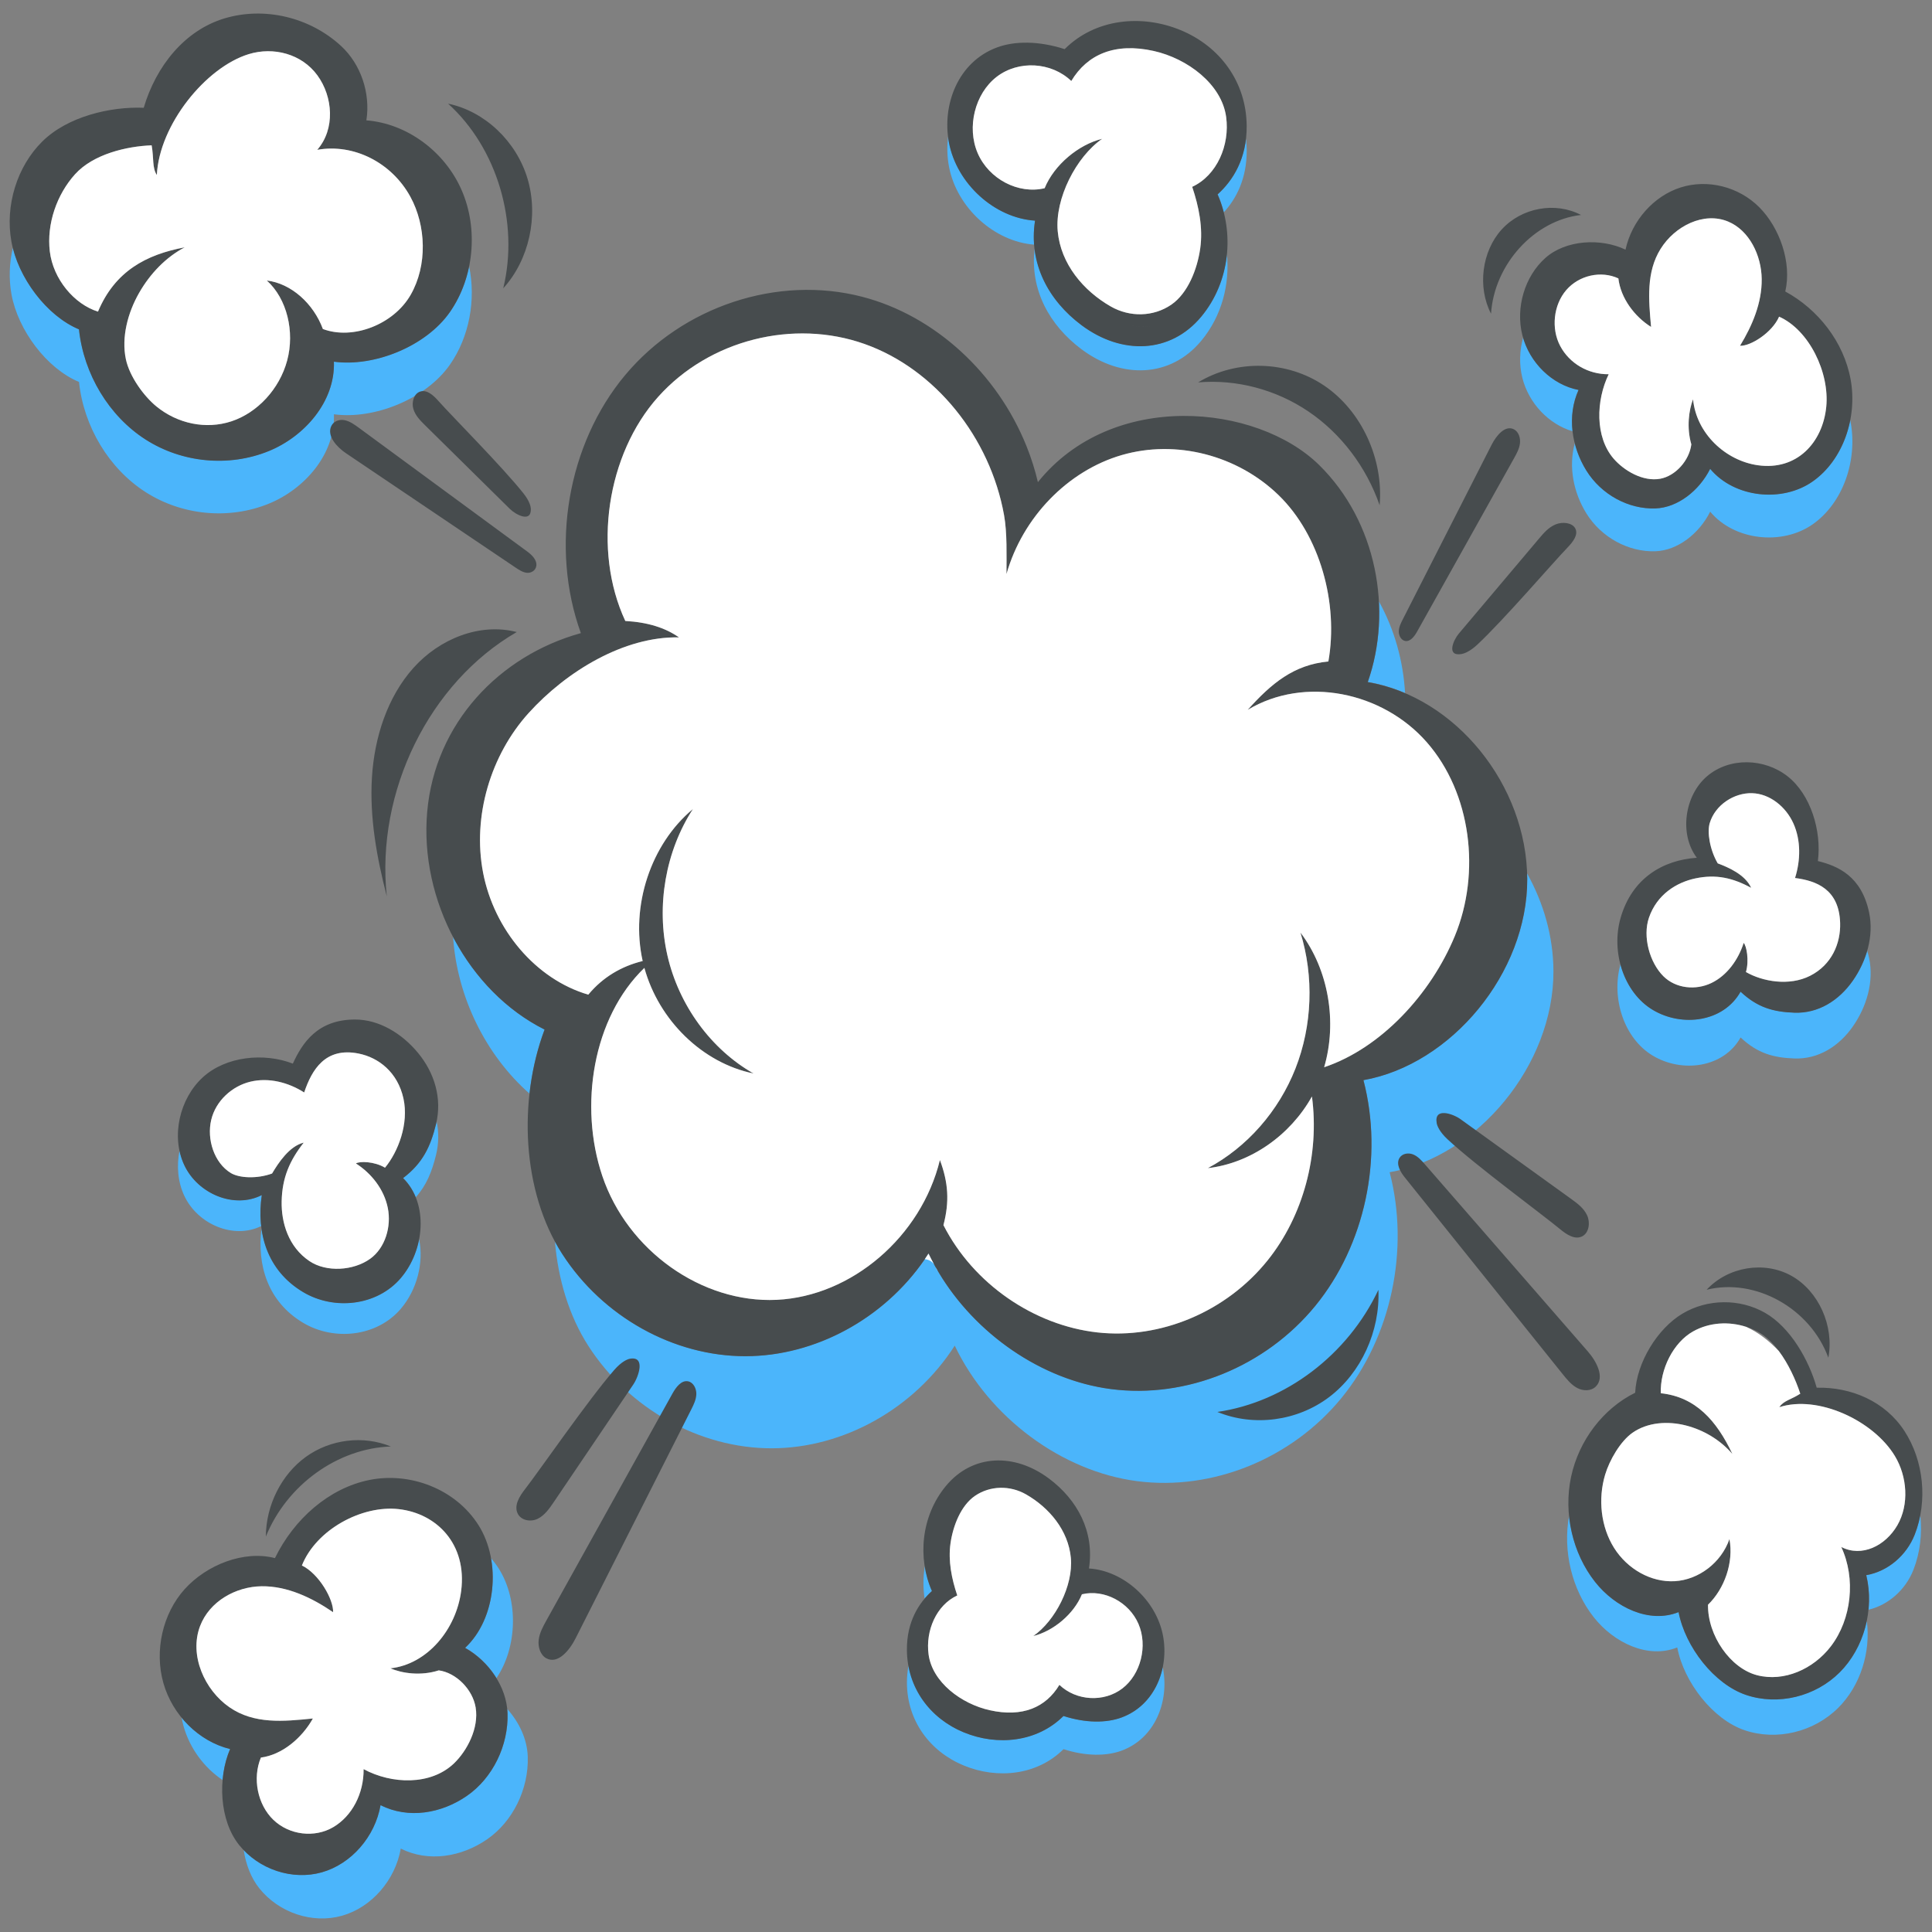 <?xml version="1.0" encoding="UTF-8" standalone="no" ?>
<!DOCTYPE svg PUBLIC "-//W3C//DTD SVG 1.1//EN" "http://www.w3.org/Graphics/SVG/1.1/DTD/svg11.dtd">
<svg xmlns="http://www.w3.org/2000/svg" xmlns:xlink="http://www.w3.org/1999/xlink" version="1.1" width="90" height="90" viewBox="0 0 90 90" xml:space="preserve">
<rect x="0" y="0" width="90" height="90" fill="#808080" stroke="none"/>
<desc>Created with Fabric.js 4.6.0</desc>
<defs>
</defs>
<g transform="matrix(0.99 0 0 0.98 45 45)" id="yiOJKxXvGJbNKhf3NQTrm"  >
<g style="" vector-effect="non-scaling-stroke"   >
		<g transform="matrix(0.15 0 0 0.16 -0.03 2.93)" id="6GLp264q8LNUbqmdLa5Ar"  >
<path style="stroke: none; stroke-width: 1; stroke-dasharray: none; stroke-linecap: butt; stroke-dashoffset: 0; stroke-linejoin: miter; stroke-miterlimit: 4; fill: rgb(75,181,251); fill-rule: nonzero; opacity: 1;" vector-effect="non-scaling-stroke"  transform=" translate(0, 0)" d="M -171.357 62.849 C -169.813 69.87 -172.073 77.966 -177.107 83.544 C -184.575 91.818 -197.992 93.18 -207.705 87.711 C -218.938 81.386 -222.229 70.42 -220.794 59.652 C -219.699 67.144 -215.73 74.034 -207.705 78.553 C -197.992 84.022 -184.575 82.66 -177.107 74.386 C -174.19 71.154 -172.215 67.073 -171.357 62.849 z M -220.695 49.712 C -229.317 53.896 -240.772 49.385 -245.021 40.795 C -245.699 39.424 -246.178 37.982 -246.506 36.508 C -247.461 41.033 -247.076 45.798 -245.021 49.952 C -240.802 58.481 -229.48 62.978 -220.881 58.946 C -221.249 55.918 -221.173 52.803 -220.695 49.712 z M -166.045 28.651 C -167.793 35.389 -170.255 40.264 -176.38 44.669 C -174.612 46.322 -173.319 48.28 -172.416 50.4 C -169.065 46.858 -167.354 42.856 -166.045 37.808 C -165.169 34.434 -165.159 31.066 -165.864 27.845 C -165.923 28.113 -165.974 28.382 -166.045 28.651 z M -131.989 0.543 C -144.198 -5.251 -154.182 -15.163 -160.704 -26.98 C -159.458 -9.118 -150.476 8.139 -136.725 19.606 C -135.943 12.981 -134.35 6.515 -131.989 0.543 z M 137.933 -99.407 C 137.373 -108.832 134.647 -118.24 129.73 -126.633 C 130.194 -118.44 129.031 -110.24 126.237 -102.696 C 130.266 -102.048 134.179 -100.922 137.933 -99.407 z M 184.477 -16.79 C 184.442 -27.023 181.401 -37.019 176.218 -45.799 C 176.237 -45.259 176.262 -44.72 176.264 -44.179 C 176.362 -16.269 152.408 10.944 124.884 15.572 C 131.229 38.569 125.374 64.566 109.784 82.624 C 94.195 100.682 69.33 110.267 45.654 107.346 C 21.977 104.425 -0.809 88.391 -11.542 67.086 C -24.19 85.757 -46.405 97.557 -68.957 97.584 C -91.509 97.61 -113.751 85.862 -126.443 67.222 C -127.262 66.018 -128.032 64.778 -128.756 63.507 C -127.756 74.746 -124.33 85.652 -118.231 94.611 C -105.539 113.253 -83.296 125 -60.745 124.973 C -38.193 124.947 -15.978 113.146 -3.33 94.475 C 7.403 115.78 30.189 131.814 53.866 134.735 C 77.542 137.656 102.407 128.071 117.997 110.014 C 133.586 91.955 139.44 65.958 133.096 42.962 C 160.62 38.333 184.575 11.121 184.477 -16.79 z M 282.902 -22.845 C 281.937 -19.683 280.381 -16.669 278.426 -14.012 C 274.012 -8.013 267.504 -4.209 260.061 -4.471 C 253.496 -4.701 248.499 -5.971 243.188 -10.712 C 237.839 -1.653 224.812 -0.109 215.659 -5.295 C 210.571 -8.177 207.081 -13.193 205.503 -18.807 C 202.562 -8.778 206.564 3.183 215.659 8.336 C 224.812 13.522 237.84 11.978 243.188 2.918 C 248.5 7.659 253.496 8.93 260.061 9.16 C 267.504 9.421 274.012 5.617 278.426 -0.381 C 282.675 -6.154 285.069 -13.611 283.514 -20.61 C 283.337 -21.399 283.128 -22.136 282.902 -22.845 z M -10.477 167.348 C -11.551 165.048 -12.297 162.593 -12.727 160.071 C -13.266 163.251 -13.289 166.482 -12.791 169.614 C -12.049 168.779 -11.271 168.026 -10.477 167.348 z M 61.904 190.067 C 60.47 196.551 56.196 202.385 49.061 204.899 C 44.276 206.585 37.782 206.612 30.786 204.47 C 22.549 212.262 10.034 213.458 -0.523 209.32 C -9.528 205.79 -16.071 198.66 -17.837 189.604 C -18.155 191.165 -18.337 192.84 -18.329 194.651 C -18.277 205.99 -11.079 215.065 -0.523 219.204 C 10.034 223.342 22.548 222.146 30.786 214.354 C 37.782 216.496 44.276 216.468 49.061 214.783 C 59.587 211.074 63.91 200.143 62.023 190.552 C 61.991 190.388 61.94 190.23 61.904 190.067 z M -156.923 184.233 C -152.961 186.33 -149.493 189.518 -147.085 193.24 C -140.549 184.079 -140.117 170.112 -146.342 160.755 C -147.086 159.637 -147.922 158.595 -148.808 157.602 C -146.987 167.174 -149.785 177.951 -156.923 184.233 z M -230.637 214.292 C -236.546 212.93 -241.907 209.537 -245.863 204.949 C -245.691 205.847 -245.489 206.742 -245.224 207.621 C -243.254 214.174 -238.758 219.871 -232.995 223.54 C -232.698 220.266 -231.905 217.082 -230.637 214.292 z M -143.707 202.414 C -143.664 202.823 -143.627 203.232 -143.612 203.643 C -143.286 213.272 -148.285 222.914 -156.342 228.195 C -164.401 233.476 -174.75 235.109 -183.448 230.967 C -185.174 240.366 -192.655 248.462 -201.889 250.921 C -210.451 253.203 -220.11 250.525 -226.392 244.309 C -225.7 248.587 -224.095 252.619 -221.476 255.712 C -215.303 263.008 -204.787 266.308 -195.552 263.848 C -186.317 261.388 -178.836 253.293 -177.111 243.894 C -168.412 248.035 -158.062 246.403 -150.004 241.122 C -141.946 235.841 -136.947 226.199 -137.274 216.57 C -137.45 211.419 -139.949 206.379 -143.707 202.414 z M -161.663 -212.655 C -169.189 -202.403 -185.462 -196.262 -198.078 -197.879 C -197.636 -185.965 -207.382 -175.615 -218.504 -171.323 C -231.006 -166.499 -245.713 -167.807 -257.167 -174.764 C -268.62 -181.72 -276.563 -194.167 -278.047 -207.484 C -287.57 -211.233 -296.119 -221.549 -298.799 -231.656 C -299.91 -227.169 -300.107 -222.46 -299.24 -217.916 C -297.202 -207.226 -288.173 -195.814 -278.046 -191.828 C -276.562 -178.511 -268.619 -166.063 -257.166 -159.107 C -245.712 -152.151 -231.005 -150.842 -218.503 -155.667 C -207.381 -159.959 -197.635 -170.309 -198.077 -182.222 C -185.462 -180.606 -169.189 -186.746 -161.662 -196.999 C -155.598 -205.259 -153.482 -216.204 -155.67 -226.187 C -156.714 -221.322 -158.715 -216.67 -161.663 -212.655 z M 192.363 -189.48 C 184.319 -190.957 177.37 -197.209 174.967 -205.015 C 173.831 -201.12 173.689 -196.938 174.734 -193.014 C 176.742 -185.479 182.999 -179.276 190.485 -177.169 C 189.971 -181.347 190.514 -185.599 192.363 -189.48 z M 277.573 -180.463 C 276.057 -173.16 272.004 -166.416 265.811 -162.297 C 256.252 -155.937 241.235 -157.426 233.65 -166.046 C 230.212 -159.547 223.463 -154.524 216.502 -154.287 C 207.995 -153.999 199.478 -158.415 194.812 -165.534 C 193.176 -168.03 191.948 -170.778 191.185 -173.621 C 189.145 -166.666 190.76 -158.959 194.812 -152.776 C 199.478 -145.657 207.996 -141.241 216.502 -141.53 C 223.464 -141.766 230.212 -146.79 233.65 -153.289 C 241.235 -144.669 256.253 -143.18 265.811 -149.539 C 275.372 -155.899 279.873 -168.505 277.725 -179.784 C 277.682 -180.013 277.62 -180.236 277.573 -180.463 z M 73.987 -211.233 C 64.36 -200.278 49.089 -199.78 36.457 -208.718 C 28.42 -214.406 22.882 -222.265 21.72 -231.396 C 20.223 -219.203 26.378 -208.659 36.457 -201.526 C 49.089 -192.588 64.36 -193.086 73.987 -204.041 C 80.454 -211.399 82.984 -220.842 82.044 -229.765 C 81.347 -223.152 78.731 -216.631 73.987 -211.233 z M 21.867 -239.784 C 9.274 -240.536 -2.719 -250.692 -5.154 -263.07 C -5.258 -263.594 -5.329 -264.124 -5.4 -264.654 C -5.796 -261.739 -5.72 -258.758 -5.154 -255.878 C -2.739 -243.595 9.09 -233.512 21.576 -232.622 C 21.385 -234.937 21.466 -237.328 21.867 -239.784 z M 79.132 -247.585 C 79.937 -245.862 80.57 -244.059 81.066 -242.214 C 85.052 -246.338 88.301 -252.33 88.262 -260.644 C 88.256 -261.803 88.164 -262.933 88.034 -264.048 C 87.093 -256.469 83.285 -251.125 79.132 -247.585 z M 274.266 191.53 C 266.624 198.752 254.967 201.416 244.947 198.23 C 234.927 195.044 225.815 183.92 223.745 173.611 C 214.53 177.107 203.846 172.208 197.544 164.63 C 192.944 159.101 190.139 152.158 189.389 145.011 C 187.374 155.535 190.262 166.911 197.117 175.155 C 203.42 182.733 214.104 187.632 223.319 184.136 C 225.388 194.446 234.501 205.57 244.521 208.755 C 254.542 211.941 266.199 209.276 273.84 202.055 C 280.718 195.556 284.077 185.604 282.778 176.254 C 281.505 182.036 278.573 187.461 274.266 191.53 z M 297.834 150.545 C 295.238 156.838 289.33 161.538 282.611 162.636 C 283.473 165.995 283.677 169.495 283.307 172.939 C 289.554 171.526 294.956 167.01 297.407 161.071 C 299.506 155.983 300.189 150.363 299.549 144.9 C 299.155 146.828 298.586 148.722 297.834 150.545 z" stroke-linecap="round" />
</g>
		<g transform="matrix(0.15 0 0 0.16 0 -1.03)" id="R-vNjfp9DK3WJ0mjY5TCJ"  >
<path style="stroke: none; stroke-width: 1; stroke-dasharray: none; stroke-linecap: butt; stroke-dashoffset: 0; stroke-linejoin: miter; stroke-miterlimit: 4; fill: rgb(71,76,78); fill-rule: nonzero; opacity: 1;" vector-effect="non-scaling-stroke"  transform=" translate(-299.78, -293.54)" d="M 372.595 126.591 C 384.618 119.684 400.473 120.07 412.147 127.552 C 423.82 135.034 430.791 149.28 429.535 163.089 C 425.376 151.718 417.408 141.779 407.216 135.245 C 397.022 128.713 384.663 125.623 372.595 126.591 z M 378.702 70.743 C 384.008 82.113 382.698 96.691 373.556 107.095 C 363.928 118.05 348.657 118.548 336.025 109.61 C 325.617 102.245 319.367 91.247 321.434 78.545 C 308.842 77.792 296.849 67.636 294.414 55.258 C 292.221 44.108 297.245 31.399 309.482 27.088 C 315.045 25.128 322.596 25.096 330.729 27.586 C 340.306 18.527 354.855 17.137 367.128 21.948 C 379.4 26.759 387.769 37.31 387.829 50.492 C 387.876 60.12 383.516 66.64 378.702 70.743 z M 377.451 76.333 C 375.785 69.667 380.117 66 383.117 52 C 386.117 38 373.384 25.109 362.451 23.315 C 351.518 21.521 343.784 24 336.117 30.333 C 328.45 36.666 325.837 26.375 312.117 30.333 C 298.397 34.291 299.784 47 299.784 47 C 299.784 47 298.117 52 299.569 61 C 301.021 70 314.451 72 321.117 74 C 327.783 76 325.117 86.667 327.451 97 C 329.785 107.333 353.784 112.667 364.451 108.667 C 375.118 104.667 379.117 83 377.451 76.333 z M 377.451 76.333 C 379.117 83 375.118 104.666 364.451 108.666 C 353.784 112.666 329.785 107.332 327.451 96.999 C 325.117 86.666 327.783 75.999 321.117 73.999 C 314.451 71.999 301.02 69.999 299.569 60.999 C 298.118 51.999 299.784 46.999 299.784 46.999 C 299.784 46.999 298.397 34.29 312.117 30.332 C 325.837 26.374 328.45 36.665 336.117 30.332 C 343.784 23.999 351.518 21.52 362.451 23.314 C 373.384 25.108 386.117 38 383.117 52 C 380.117 66 375.785 69.667 377.451 76.333 z M 370.745 68.49 C 378.504 65.1 382.597 56.107 381.395 47.725 C 379.998 37.973 369.254 30.365 358.676 28.126 C 346.542 25.558 337.848 29.102 332.817 37.045 C 326.549 31.364 316.236 30.818 309.405 35.805 C 302.573 40.792 299.951 50.782 303.452 58.481 C 306.954 66.181 316.206 70.771 324.455 68.9 C 327.443 61.945 335.123 55.92 342.501 54.226 C 334.339 59.574 327.62 71.977 328.56 81.69 C 329.499 91.402 336.617 99.379 345.195 104.03 C 351.205 107.287 358.589 107.123 364.168 103.513 C 369.394 100.131 372.341 92.957 373.26 86.8 C 374.178 80.646 372.831 74.355 370.745 68.49 z M 565.38 156.031 C 555.821 162.391 540.804 160.902 533.219 152.282 C 529.781 158.781 523.032 163.804 516.071 164.041 C 507.564 164.329 499.047 159.913 494.381 152.794 C 489.715 145.675 488.274 136.532 491.933 128.847 C 483.629 127.323 476.477 120.714 474.303 112.555 C 472.13 104.397 475.046 95.106 481.491 89.652 C 487.936 84.199 498.979 83.665 506.665 87.159 C 508.652 78.54 515.509 71.22 523.978 68.674 C 532.448 66.127 542.204 68.453 548.614 74.548 C 555.024 80.643 558.899 90.999 556.784 99.587 C 566.994 104.84 575.149 114.507 577.296 125.787 C 579.441 137.066 574.94 149.672 565.38 156.031 z M 554.852 107.063 C 552.68 111.801 545.919 115.855 542.593 115.71 C 546.436 109.755 549.479 102.977 549.396 95.89 C 549.312 88.804 545.482 81.434 538.894 78.821 C 531.263 75.794 522.156 80.094 517.656 86.96 C 513.156 93.826 513.901 101.939 514.693 110.109 C 509.566 107.075 505.164 101.61 504.435 95.698 C 498.988 93.299 492.083 94.764 488.081 99.169 C 484.078 103.574 483.279 110.587 486.188 115.779 C 489.097 120.971 494.977 124.229 501.398 124.164 C 497.42 131.931 497.056 142.785 502.933 149.236 C 506.191 152.812 512.129 156.165 517.587 155.213 C 522.353 154.381 526.693 149.798 527.321 145.002 C 525.797 140.035 526.545 134.803 527.857 131.606 C 528.904 141.792 538.063 149.851 548.212 151.208 C 560.433 152.842 568.526 144.468 569.644 133.861 C 570.718 123.676 564.289 111.037 554.852 107.063 z M 109.432 140.156 C 108.008 139.166 106.534 138.153 104.899 137.83 C 103.265 137.508 101.413 138.057 100.658 139.596 C 99.206 142.559 102.494 145.86 105.295 147.649 C 123.01 158.96 140.725 170.271 158.44 181.583 C 159.573 182.307 160.76 183.049 162.042 183.163 C 163.324 183.277 164.721 182.547 164.974 181.2 C 165.313 179.398 163.608 177.854 162.125 176.823 C 144.561 164.601 126.996 152.378 109.432 140.156 z M 437.483 203.399 C 439.133 203.734 440.439 202.069 441.295 200.621 C 451.425 183.464 461.556 166.307 471.687 149.149 C 472.508 147.758 473.347 146.318 473.551 144.72 C 473.756 143.122 473.16 141.31 471.727 140.569 C 468.968 139.144 466.154 142.353 464.683 145.09 C 455.385 162.396 446.087 179.702 436.789 197.008 C 436.194 198.115 435.585 199.275 435.55 200.528 C 435.516 201.782 436.25 203.149 437.483 203.399 z M 492.708 76.852 C 484.645 72.839 474.073 74.668 467.828 81.158 C 461.583 87.648 460.161 98.282 464.481 106.184 C 465.493 91.483 478.057 78.427 492.708 76.852 z M 447.446 346.716 C 447.587 347.438 448.301 349.229 450.814 351.443 C 459.698 359.27 480.664 373.848 486.13 378.152 C 488.158 379.749 490.822 381.427 493.129 380.266 C 495.24 379.203 495.655 376.175 494.621 374.049 C 493.586 371.922 491.549 370.494 489.597 369.162 C 478.025 361.264 466.452 353.364 454.881 345.466 C 452.644 343.938 446.484 341.796 447.446 346.716 z M 532.104 396.164 C 547.399 392.566 564.653 401.687 570.293 416.353 C 572.174 406.914 567.232 396.523 558.724 392.024 C 550.216 387.526 538.847 389.294 532.104 396.164 z M 577.995 304.316 C 573.581 310.315 567.073 314.118 559.63 313.857 C 553.065 313.627 548.068 312.357 542.757 307.616 C 537.407 316.675 524.381 318.219 515.228 313.033 C 506.075 307.847 502.072 295.765 505.122 285.697 C 508.733 273.77 518.535 268.509 529.033 267.821 C 523.412 260.735 525.222 249.257 532.265 243.583 C 539.307 237.909 550.213 238.223 557.482 243.606 C 564.75 248.989 568.227 259.832 567.012 268.794 C 573.29 270.269 580.675 273.259 583.083 284.088 C 584.639 291.085 582.244 298.543 577.995 304.316 z M 573.998 287.171 C 573.669 277.162 566.568 274.656 559.851 273.831 C 561.608 268.583 561.714 262.643 559.35 257.639 C 556.986 252.636 551.929 248.792 546.397 248.634 C 540.758 248.473 534.797 252.095 533.088 257.53 C 532.245 260.212 533.089 265.384 535.6 269.481 C 538.865 270.646 544.195 272.78 546.088 276.749 C 540.343 273.808 535.138 272.638 528.593 273.948 C 522.746 275.118 516.55 278.661 514.026 285.623 C 511.993 291.228 514.22 298.934 518.562 303.02 C 522.47 306.698 528.72 307.254 533.605 305.032 C 538.491 302.811 542.023 298.189 543.746 293.106 C 544.629 293.996 545.517 298.29 544.451 301.767 C 549.664 304.608 558.023 306.017 564.556 302.897 C 571.393 299.631 574.196 293.215 573.998 287.171 z M 490.899 169.964 C 489.926 168.254 486.913 167.933 484.737 168.786 C 482.562 169.639 481.043 171.302 479.622 172.897 C 471.199 182.348 462.777 191.799 454.354 201.249 C 452.726 203.076 450.309 208.095 455.278 207.286 C 456.008 207.167 457.833 206.576 460.161 204.521 C 468.393 197.256 483.92 180.132 488.472 175.665 C 490.161 174.007 491.96 171.832 490.899 169.964 z M 212.656 423.376 C 210.503 422.934 208.802 425.113 207.69 427.009 C 194.512 449.473 181.334 471.937 168.156 494.401 C 167.088 496.221 165.997 498.107 165.733 500.202 C 165.47 502.296 166.251 504.673 168.124 505.646 C 171.728 507.52 175.392 503.321 177.304 499.737 C 189.395 477.077 201.487 454.416 213.578 431.755 C 214.351 430.306 215.144 428.787 215.186 427.145 C 215.228 425.503 214.266 423.707 212.656 423.376 z M 348.63 523.227 C 343.846 524.913 337.351 524.94 330.355 522.799 C 322.119 530.59 309.603 531.785 299.046 527.648 C 288.489 523.511 281.292 514.434 281.24 503.095 C 281.201 494.815 284.952 489.205 289.093 485.676 C 284.529 475.897 285.655 463.357 293.519 454.408 C 301.8 444.984 314.935 444.556 325.8 452.245 C 334.753 458.58 340.129 468.04 338.351 478.966 C 349.183 479.613 359.498 488.349 361.592 498.996 C 363.479 508.587 359.156 519.519 348.63 523.227 z M 353.892 495.435 C 350.935 488.931 343.119 485.053 336.151 486.633 C 333.627 492.509 327.139 497.6 320.906 499.029 C 327.802 494.511 333.477 484.033 332.683 475.828 C 331.889 467.624 325.877 460.886 318.63 456.957 C 313.555 454.205 307.317 454.344 302.605 457.394 C 298.19 460.25 295.701 466.311 294.924 471.512 C 294.148 476.711 295.286 482.027 297.048 486.981 C 290.494 489.845 287.036 497.442 288.051 504.522 C 289.232 512.76 298.307 519.188 307.242 521.079 C 317.492 523.248 324.836 520.255 329.088 513.544 C 334.381 518.343 343.094 518.804 348.864 514.591 C 354.634 510.378 356.85 501.938 353.892 495.435 z M 170.505 459.189 C 178.816 447.551 187.126 435.914 195.437 424.277 C 197.044 422.027 199.364 415.788 194.323 416.662 C 193.583 416.791 191.74 417.482 189.427 419.998 C 181.247 428.894 165.918 449.972 161.407 455.457 C 159.734 457.492 157.964 460.175 159.098 462.553 C 160.137 464.731 163.217 465.219 165.41 464.21 C 167.601 463.2 169.102 461.152 170.505 459.189 z M 597.403 468.874 C 594.807 475.166 588.899 479.866 582.181 480.964 C 584.795 491.149 581.477 502.636 573.834 509.858 C 566.192 517.081 554.535 519.745 544.516 516.559 C 534.495 513.373 525.382 502.248 523.313 491.94 C 514.098 495.435 503.414 490.537 497.112 482.959 C 490.028 474.441 487.165 462.574 489.586 451.763 C 492.007 440.952 499.658 431.44 509.698 426.757 C 510.143 417.77 516.696 407.68 524.531 403.257 C 532.367 398.834 542.472 398.732 550.396 402.993 C 558.321 407.256 564.197 416.994 566.64 425.264 C 577.381 425.017 588.083 429.259 594.161 438.119 C 600.239 446.979 601.501 458.941 597.403 468.874 z M 591.183 445.568 C 584.436 434.957 566.954 427.336 554.927 431.043 C 556.245 429.088 558.617 428.815 561.495 427.039 C 560.07 422.912 557.769 418.158 554.759 414.354 C 552.853 411.946 550.664 409.916 548.226 408.672 C 547.053 408.074 545.828 407.58 544.57 407.193 C 539.079 405.498 532.966 405.835 527.889 408.525 C 521.65 411.832 517.491 419.765 517.743 426.902 C 528.676 428.003 535.227 435.008 540.204 444.946 C 536.321 440.698 531.112 437.798 525.551 436.464 C 519.989 435.131 513.64 435.476 508.858 438.65 C 505.074 441.161 501.645 446.762 500.269 451.131 C 498 458.334 498.926 466.596 503.093 472.865 C 507.26 479.134 514.688 483.15 522.13 482.74 C 529.571 482.331 536.682 477.313 539.279 470.225 C 540.646 477.167 537.729 484.988 532.551 489.733 C 532.416 498.884 539.556 508.626 547.973 510.682 C 556.39 512.738 565.619 508.881 571.1 502.081 C 577.627 493.985 578.957 481.943 574.359 472.581 C 580.785 475.713 588.205 472.268 591.956 466.117 C 595.707 459.966 595.048 451.646 591.183 445.568 z M 491.54 425.355 C 493.392 426.277 495.842 426.325 497.35 424.91 C 500.251 422.185 497.556 417.436 494.863 414.508 C 477.83 395.983 460.799 377.457 443.765 358.932 C 442.675 357.746 441.529 356.522 440.024 355.951 C 438.519 355.38 436.548 355.686 435.72 357.068 C 434.613 358.915 436.077 361.194 437.47 362.838 C 453.967 382.304 470.465 401.771 486.962 421.236 C 488.3 422.813 489.689 424.433 491.54 425.355 z M 378.632 432.462 C 390.086 436.922 403.744 435.195 413.729 428.025 C 423.713 420.856 429.714 408.465 429.148 396.186 C 419.536 415.497 400.001 429.525 378.632 432.462 z M 154.611 98.647 C 162.717 90.21 165.754 77.241 162.236 66.083 C 158.717 54.925 148.79 46.043 137.311 43.782 C 152.666 56.919 159.653 79.08 154.611 98.647 z M 158.852 200.762 C 147.272 197.932 134.62 202.76 126.435 211.425 C 118.25 220.092 114.193 232.073 113.425 243.968 C 112.657 255.864 114.942 267.758 118.081 279.257 C 114.595 248.18 131.424 215.78 158.852 200.762 z M 80.146 469.491 C 86.731 454.137 102.665 443.262 119.363 442.726 C 110.69 439.369 100.399 440.554 92.717 445.797 C 85.036 451.04 80.181 460.191 80.146 469.491 z M 130.081 139.319 C 138.965 147.617 147.849 155.916 156.732 164.214 C 158.449 165.818 163.449 168.467 163.273 164.122 C 163.248 163.484 162.87 161.854 161.007 159.625 C 154.419 151.742 138.36 136.479 134.238 132.067 C 132.709 130.431 130.645 128.64 128.515 129.332 C 126.564 129.966 125.809 132.508 126.416 134.467 C 127.023 136.426 128.582 137.919 130.081 139.319 z M 137.906 105.673 C 130.38 115.925 114.106 122.066 101.491 120.449 C 101.933 132.363 92.187 142.713 81.065 147.005 C 68.563 151.829 53.856 150.521 42.402 143.564 C 30.948 136.608 23.006 124.161 21.522 110.844 C 11.396 106.857 2.367 95.446 0.328 84.755 C -1.71 74.065 2.08 62.443 10.029 55.011 C 17.979 47.578 31.412 44.609 41.836 45.008 C 45.707 32.602 54.708 21.978 67.212 18.44 C 79.716 14.901 93.914 18.083 103.712 26.62 C 109.92 32.029 113.02 40.618 111.68 48.741 C 124.363 49.684 136.245 57.929 141.566 69.481 C 146.888 81.032 145.433 95.421 137.906 105.673 z M 125.504 71.463 C 119.631 61.263 107.7 55.562 96.276 57.496 C 101.961 51.325 101.233 41.737 96.311 35.354 C 91.39 28.971 82.542 26.815 74.79 29.064 C 61.257 32.992 46.716 50.094 45.957 64.98 C 44.441 62.809 45.064 60.032 44.327 56.16 C 36.477 56.44 26.005 58.765 20.295 64.757 C 14.585 70.75 11.35 79.487 12.385 87.692 C 13.42 95.897 20.029 103.362 27.497 105.565 C 32.804 93.591 42.539 88.627 54.702 86.466 C 48.832 89.375 43.85 94.251 40.351 100.072 C 36.852 105.893 34.787 113.19 36.241 119.702 C 37.392 124.854 41.869 130.681 45.857 133.761 C 52.431 138.836 61.319 140.669 69.384 138.145 C 77.449 135.621 84.429 128.625 86.845 120.071 C 89.261 111.516 86.79 101.731 80.46 96.325 C 88.152 97.199 95.117 103.222 98.043 110.729 C 107.444 114.071 120.23 109.396 125.564 100.6 C 130.899 91.803 130.436 80.028 125.504 71.463 z M 123.189 362.996 C 131.329 370.611 129.93 384.439 122.462 392.715 C 114.994 400.989 101.577 402.351 91.864 396.882 C 80.358 390.403 77.171 379.056 78.873 368.04 C 70.251 372.223 58.796 367.713 54.547 359.123 C 50.298 350.533 53.131 339.326 60.37 333.047 C 67.608 326.768 79.623 325.664 88.613 328.982 C 91.582 322.827 96.373 315.878 108.127 315.878 C 115.723 315.878 122.885 320.068 127.879 325.79 C 133.068 331.735 135.506 339.341 133.524 346.979 C 131.776 353.717 129.314 358.592 123.189 362.996 z M 123.321 339.364 C 121.516 331.541 115.525 327.166 109.227 325.981 C 98.799 324.019 94.574 330.787 92.177 337.546 C 87.153 334.522 81.033 333.046 75.315 334.341 C 69.597 335.636 64.458 339.982 63.022 345.667 C 61.559 351.462 63.934 358.46 69.164 361.478 C 71.744 362.966 77.288 363.283 82.102 361.628 C 84.058 358.519 87.492 353.497 92.031 352.451 C 87.668 357.716 85.261 362.831 85.111 369.901 C 84.977 376.217 87.217 383.441 93.837 387.653 C 99.167 391.046 107.65 390.513 112.874 386.962 C 117.577 383.767 119.589 377.429 118.414 371.866 C 117.239 366.302 113.271 361.587 108.411 358.636 C 109.535 357.927 114.18 357.995 117.531 359.898 C 121.666 355.16 125.046 346.838 123.321 339.364 z M 155.957 521.972 C 156.283 531.601 151.284 541.243 143.227 546.524 C 135.168 551.805 124.819 553.438 116.121 549.296 C 114.395 558.695 106.914 566.791 97.68 569.25 C 88.446 571.711 77.929 568.41 71.756 561.115 C 65.583 553.82 64.979 541.32 68.933 532.62 C 59.178 530.371 50.891 522.61 48.009 513.022 C 45.127 503.434 47.759 492.391 54.657 485.135 C 61.555 477.879 73.279 473.492 83 475.888 C 88.945 464.33 99.889 455.1 112.656 452.669 C 125.423 450.238 139.692 455.334 146.891 466.155 C 154.09 476.975 152.404 493.974 142.647 502.559 C 150.003 506.453 155.689 514.09 155.957 521.972 z M 145.964 520.254 C 145.023 514.859 139.835 509.946 134.405 509.235 C 128.783 510.961 122.861 510.115 119.241 508.628 C 130.771 507.443 139.892 497.076 141.429 485.587 C 143.279 471.754 133.8 462.592 121.793 461.328 C 110.266 460.114 95.959 467.391 91.461 478.074 C 96.824 480.531 101.413 488.184 101.25 491.949 C 94.509 487.6 86.836 484.155 78.815 484.25 C 70.794 484.344 62.452 488.681 59.493 496.137 C 56.066 504.776 60.934 515.084 68.706 520.178 C 76.478 525.272 85.66 524.428 94.91 523.532 C 91.476 529.335 85.29 534.318 78.598 535.144 C 75.882 541.309 77.54 549.124 82.526 553.655 C 87.512 558.186 95.451 559.09 101.328 555.798 C 107.205 552.505 110.893 545.848 110.819 538.58 C 119.611 543.083 131.897 543.495 139.2 536.843 C 143.247 533.154 147.042 526.432 145.964 520.254 z M 290.227 389.422 C 290.097 389.122 289.94 388.861 289.769 388.623 C 289.921 388.889 290.069 389.157 290.227 389.422 z M 264.837 397.947 C 264.837 397.947 212.863 413.079 197.074 395.973 C 181.285 378.867 170.1 364.395 172.074 350.578 C 174.048 336.761 178.653 318.327 178.653 318.327 C 178.653 318.327 160.89 308.862 151.679 293.535 C 142.469 278.209 137.863 247.288 141.153 240.709 C 144.443 234.13 166.153 213.735 166.153 213.735 L 177.995 206.498 L 184.574 200.577 C 184.574 200.577 169.71 143.511 204.969 121.63 C 240.228 99.749 267.469 99.92 279.311 110.446 C 291.064 120.894 318.367 145.21 318.775 145.574 C 309.635 123.953 290.085 106.773 267.222 101.156 C 240.712 94.643 210.934 103.959 192.863 124.42 C 174.792 144.88 169.226 175.581 178.965 201.083 C 153.394 207.783 133.226 227.821 130.761 254.141 C 128.297 280.46 143.699 307.537 167.581 318.87 C 159.29 339.843 160.435 366.907 173.128 385.548 C 185.82 404.19 208.063 415.938 230.614 415.911 C 252.491 415.885 274.05 404.778 286.867 387.07 C 279.63 386.299 264.837 397.947 264.837 397.947 z M 424.453 333.9 C 430.798 356.897 424.943 382.894 409.353 400.952 C 393.764 419.01 368.899 428.594 345.223 425.674 C 323.55 422.999 302.631 409.336 291.012 390.702 C 290.746 390.277 290.481 389.851 290.226 389.422 C 290.096 389.122 289.939 388.861 289.768 388.623 C 289.16 387.566 288.575 386.499 288.028 385.414 C 287.649 385.973 287.261 386.524 286.866 387.071 C 279.63 386.299 264.837 397.947 264.837 397.947 C 264.837 397.947 212.863 413.079 197.074 395.973 C 181.285 378.867 170.1 364.395 172.074 350.578 C 174.048 336.761 178.653 318.327 178.653 318.327 C 178.653 318.327 160.89 308.862 151.679 293.535 C 142.469 278.209 137.863 247.288 141.153 240.709 C 144.443 234.13 166.153 213.735 166.153 213.735 L 177.995 206.498 L 184.574 200.577 C 184.574 200.577 169.71 143.511 204.969 121.63 C 240.228 99.749 267.469 99.92 279.311 110.446 C 291.064 120.894 318.367 145.21 318.775 145.574 C 318.781 145.586 318.786 145.598 318.791 145.61 C 320.242 149.048 321.44 152.595 322.336 156.229 C 345.662 128.732 391.016 132.964 410.55 151.131 C 428.696 168.008 433.665 194.411 425.808 215.631 C 453.363 220.067 475.737 246.238 475.834 274.148 C 475.931 302.058 451.978 329.271 424.453 333.9 z M 453.134 291.055 C 461.326 272.241 458.28 248.612 444.364 233.53 C 430.45 218.448 405.985 213.721 388.153 223.875 C 395.632 215.972 402.626 210.484 413.462 209.503 C 416.69 192.195 410.81 172.016 397.853 160.097 C 384.895 148.178 365.662 143.514 348.683 148.172 C 331.705 152.831 317.546 166.658 312.486 183.522 C 312.487 178.143 312.73 171.313 311.726 166.028 C 307.353 142.99 290.18 122.631 267.949 115.172 C 245.718 107.713 219.322 113.854 203.212 130.893 C 187.102 147.932 182.554 176.427 192.909 197.467 C 199.936 197.837 205.484 199.501 209.74 202.345 C 192.565 202.004 174.448 212.403 162.582 224.824 C 150.715 237.246 144.874 255.455 148.305 272.288 C 151.737 289.121 164.747 303.895 181.301 308.487 C 185.884 303.258 191.739 300.04 198.357 298.496 C 194.495 282.116 200.893 263.755 214.121 253.345 C 205.535 265.875 202.555 282.1 206.128 296.864 C 209.701 311.628 219.772 324.694 233.138 331.909 C 217.148 328.805 203.441 316.154 198.895 300.541 C 182.71 315.291 178.299 341.54 185.699 362.349 C 193.585 384.525 216.888 400.203 240.401 399.153 C 263.914 398.102 285.726 380.408 291.603 357.617 C 294.254 364.348 294.642 369.984 292.711 376.957 C 302.152 394.502 321.186 406.742 341 408.838 C 360.814 410.935 381.438 402.687 394.342 387.506 C 405.631 374.226 410.731 355.97 408.309 338.741 C 401.468 350.317 389.054 358.56 375.653 360.031 C 387.931 353.829 397.87 343.122 403.143 330.417 C 408.415 317.712 408.979 303.113 404.702 290.04 C 413.527 301.074 416.301 316.584 412.139 330.054 C 430.079 324.352 445.673 308.19 453.134 291.055 z" stroke-linecap="round" />
</g>
		<g transform="matrix(0.15 0 0 0.16 0.53 -1.19)" id="AjzeL39URg231u_7aYdzn"  >
<path style="stroke: none; stroke-width: 1; stroke-dasharray: none; stroke-linecap: butt; stroke-dashoffset: 0; stroke-linejoin: miter; stroke-miterlimit: 4; fill: rgb(255,255,255); fill-rule: nonzero; opacity: 1;" vector-effect="non-scaling-stroke"  transform=" translate(0, 0)" d="M 67.423 -224.047 C 69.509 -218.182 70.856 -211.891 69.937 -205.734 C 69.018 -199.577 66.071 -192.403 60.845 -189.021 C 55.266 -185.412 47.882 -185.247 41.872 -188.504 C 33.294 -193.155 26.177 -201.132 25.237 -210.844 C 24.298 -220.557 31.016 -232.961 39.178 -238.308 C 31.8 -236.615 24.12 -230.589 21.132 -223.634 C 12.883 -221.763 3.631 -226.353 0.129 -234.053 C -3.371 -241.752 -0.75 -251.742 6.082 -256.729 C 12.913 -261.716 23.227 -261.17 29.494 -255.489 C 34.525 -263.432 43.22 -266.976 55.353 -264.408 C 65.931 -262.169 76.674 -254.561 78.072 -244.809 C 79.275 -236.43 75.182 -227.436 67.423 -224.047 z M 251.53 -185.474 C 249.358 -180.736 242.597 -176.682 239.271 -176.827 C 243.114 -182.782 246.157 -189.56 246.074 -196.647 C 245.99 -203.733 242.16 -211.103 235.572 -213.716 C 227.941 -216.743 218.834 -212.443 214.334 -205.577 C 209.834 -198.711 210.579 -190.598 211.371 -182.428 C 206.244 -185.462 201.842 -190.927 201.113 -196.839 C 195.666 -199.238 188.761 -197.773 184.759 -193.368 C 180.756 -188.963 179.957 -181.95 182.866 -176.758 C 185.775 -171.566 191.655 -168.308 198.076 -168.373 C 194.098 -160.606 193.734 -149.752 199.611 -143.301 C 202.869 -139.725 208.807 -136.372 214.265 -137.324 C 219.031 -138.156 223.371 -142.739 223.999 -147.535 C 222.475 -152.502 223.223 -157.734 224.535 -160.931 C 225.582 -150.745 234.741 -142.686 244.89 -141.329 C 257.111 -139.695 265.204 -148.069 266.322 -158.676 C 267.396 -168.861 260.967 -181.5 251.53 -185.474 z M 256.529 -18.706 C 258.286 -23.954 258.392 -29.894 256.028 -34.898 C 253.664 -39.901 248.607 -43.745 243.075 -43.903 C 237.436 -44.064 231.475 -40.442 229.766 -35.007 C 228.923 -32.325 229.767 -27.153 232.278 -23.056 C 235.543 -21.891 240.873 -19.757 242.766 -15.788 C 237.021 -18.729 231.816 -19.899 225.271 -18.589 C 219.424 -17.419 213.228 -13.876 210.704 -6.914 C 208.671 -1.309 210.898 6.397 215.24 10.483 C 219.148 14.161 225.398 14.717 230.283 12.495 C 235.169 10.274 238.701 5.652 240.424 0.569 C 241.307 1.459 242.195 5.753 241.129 9.23 C 246.342 12.071 254.701 13.48 261.234 10.36 C 268.071 7.094 270.875 0.678 270.676 -5.366 C 270.347 -15.375 263.246 -17.881 256.529 -18.706 z M 32.828 194.096 C 30.304 199.972 23.816 205.063 17.583 206.492 C 24.479 201.974 30.154 191.496 29.36 183.291 C 28.566 175.087 22.554 168.349 15.307 164.42 C 10.232 161.668 3.994 161.807 -0.718 164.857 C -5.133 167.713 -7.622 173.774 -8.399 178.975 C -9.175 184.174 -8.037 189.49 -6.275 194.444 C -12.829 197.308 -16.287 204.905 -15.272 211.985 C -14.091 220.223 -5.016 226.651 3.919 228.542 C 14.169 230.711 21.513 227.718 25.765 221.007 C 31.058 225.806 39.771 226.267 45.541 222.054 C 51.311 217.841 53.527 209.403 50.569 202.899 C 47.613 196.394 39.796 192.516 32.828 194.096 z M 224.567 115.988 C 218.328 119.295 214.169 127.228 214.421 134.365 C 225.354 135.466 231.905 142.471 236.882 152.409 C 232.999 148.161 227.79 145.261 222.229 143.927 C 216.667 142.594 210.318 142.939 205.536 146.113 C 201.752 148.624 198.323 154.225 196.947 158.594 C 194.678 165.797 195.604 174.059 199.771 180.328 C 203.938 186.597 211.366 190.613 218.808 190.203 C 226.249 189.794 233.36 184.776 235.957 177.688 C 237.324 184.63 234.407 192.451 229.229 197.196 C 229.094 206.347 236.234 216.089 244.651 218.145 C 253.068 220.201 262.297 216.344 267.778 209.544 C 274.305 201.448 275.635 189.406 271.037 180.044 C 277.463 183.176 284.883 179.731 288.634 173.58 C 292.385 167.429 291.726 159.107 287.861 153.03 C 281.114 142.419 263.632 134.798 251.605 138.505 C 252.923 136.55 255.295 136.277 258.173 134.501 C 256.748 130.374 254.447 125.62 251.437 121.816 C 248.369 118.774 245.012 116.278 241.248 114.655 C 235.756 112.961 229.643 113.298 224.567 115.988 z M -207.046 -235.041 C -201.361 -241.212 -202.089 -250.8 -207.011 -257.183 C -211.932 -263.566 -220.78 -265.722 -228.532 -263.473 C -242.065 -259.545 -256.606 -242.443 -257.365 -227.557 C -258.881 -229.728 -258.258 -232.505 -258.995 -236.377 C -266.845 -236.097 -277.317 -233.772 -283.027 -227.78 C -288.737 -221.787 -291.972 -213.05 -290.937 -204.845 C -289.902 -196.64 -283.293 -189.175 -275.825 -186.972 C -270.518 -198.946 -260.783 -203.91 -248.62 -206.071 C -254.49 -203.162 -259.472 -198.286 -262.971 -192.465 C -266.47 -186.644 -268.535 -179.347 -267.081 -172.835 C -265.93 -167.683 -261.453 -161.856 -257.465 -158.776 C -250.891 -153.701 -242.003 -151.868 -233.938 -154.392 C -225.873 -156.916 -218.893 -163.912 -216.477 -172.466 C -214.061 -181.021 -216.532 -190.806 -222.862 -196.212 C -215.17 -195.338 -208.205 -189.315 -205.279 -181.808 C -195.878 -178.466 -183.092 -183.141 -177.758 -191.937 C -172.424 -200.734 -172.888 -212.509 -177.82 -221.074 C -183.691 -231.274 -195.622 -236.975 -207.046 -235.041 z M -194.095 33.444 C -204.523 31.482 -208.748 38.25 -211.145 45.009 C -216.169 41.985 -222.289 40.509 -228.007 41.804 C -233.725 43.099 -238.864 47.445 -240.3 53.13 C -241.763 58.925 -239.388 65.923 -234.158 68.941 C -231.578 70.429 -226.034 70.746 -221.22 69.091 C -219.264 65.982 -215.83 60.96 -211.291 59.914 C -215.654 65.179 -218.061 70.294 -218.211 77.364 C -218.345 83.68 -216.105 90.904 -209.485 95.116 C -204.155 98.509 -195.672 97.976 -190.448 94.425 C -185.745 91.23 -183.733 84.892 -184.908 79.329 C -186.083 73.765 -190.051 69.05 -194.911 66.099 C -193.787 65.39 -189.142 65.458 -185.791 67.361 C -181.654 62.623 -178.274 54.3 -179.999 46.827 C -181.806 39.004 -187.798 34.629 -194.095 33.444 z M -168.917 216.698 C -174.539 218.424 -180.461 217.578 -184.081 216.091 C -172.551 214.906 -163.43 204.539 -161.893 193.05 C -160.043 179.217 -169.522 170.055 -181.529 168.791 C -193.056 167.577 -207.363 174.854 -211.861 185.537 C -206.498 187.994 -201.909 195.647 -202.072 199.412 C -208.813 195.063 -216.486 191.618 -224.507 191.713 C -232.528 191.807 -240.87 196.144 -243.829 203.6 C -247.256 212.239 -242.388 222.547 -234.616 227.641 C -226.844 232.735 -217.662 231.891 -208.412 230.995 C -211.846 236.798 -218.032 241.781 -224.724 242.607 C -227.44 248.772 -225.782 256.587 -220.796 261.118 C -215.81 265.649 -207.871 266.553 -201.994 263.261 C -196.117 259.968 -192.429 253.311 -192.503 246.043 C -183.711 250.546 -171.425 250.958 -164.122 244.306 C -160.074 240.618 -156.279 233.896 -157.357 227.718 C -158.3 222.322 -163.487 217.409 -168.917 216.698 z M 15.472 -146.944 C 15.472 -146.944 15.456 -146.958 15.452 -146.961 C 15.458 -146.949 15.463 -146.937 15.468 -146.925 z M -16.456 94.534 C -15.241 94.664 -14.237 95.139 -13.554 96.086 C -14.162 95.029 -14.747 93.962 -15.294 92.877 C -15.673 93.436 -16.06 93.987 -16.456 94.534 z M -10.612 84.418 C -1.171 101.963 17.863 114.203 37.677 116.299 C 57.491 118.396 78.115 110.148 91.019 94.967 C 102.308 81.687 107.408 63.431 104.986 46.202 C 98.145 57.778 85.731 66.021 72.33 67.492 C 84.608 61.29 94.547 50.583 99.82 37.878 C 105.092 25.173 105.656 10.574 101.379 -2.499 C 110.204 8.535 112.978 24.045 108.816 37.515 C 126.758 31.815 142.352 15.654 149.813 -1.482 C 158.005 -20.296 154.959 -43.925 141.043 -59.007 C 127.129 -74.089 102.664 -78.816 84.832 -68.662 C 92.311 -76.565 99.305 -82.053 110.141 -83.034 C 113.369 -100.342 107.489 -120.521 94.532 -132.44 C 81.574 -144.359 62.341 -149.023 45.362 -144.365 C 28.384 -139.706 14.225 -125.879 9.165 -109.015 C 9.166 -114.394 9.409 -121.224 8.405 -126.509 C 4.032 -149.547 -13.141 -169.906 -35.372 -177.365 C -57.603 -184.824 -83.999 -178.683 -100.109 -161.644 C -116.219 -144.605 -120.767 -116.11 -110.412 -95.07 C -103.385 -94.7 -97.837 -93.036 -93.581 -90.192 C -110.756 -90.533 -128.873 -80.134 -140.739 -67.713 C -152.606 -55.291 -158.447 -37.082 -155.016 -20.249 C -151.584 -3.416 -138.574 11.358 -122.02 15.95 C -117.437 10.721 -111.582 7.503 -104.964 5.959 C -108.826 -10.421 -102.428 -28.782 -89.2 -39.192 C -97.786 -26.662 -100.766 -10.437 -97.193 4.327 C -93.62 19.091 -83.549 32.157 -70.183 39.372 C -86.173 36.268 -99.88 23.617 -104.426 8.004 C -120.611 22.754 -125.022 49.003 -117.622 69.812 C -109.736 91.988 -86.433 107.666 -62.92 106.616 C -39.407 105.565 -17.595 87.871 -11.718 65.08 C -9.07 71.81 -8.681 77.445 -10.612 84.418 z M -13.088 96.9 C -12.916 97.3 -12.655 97.723 -12.31 98.166 C -12.576 97.741 -12.841 97.315 -13.096 96.886 C -13.093 96.89 -13.09 96.895 -13.088 96.9 z" stroke-linecap="round" />
</g>
</g>
</g>
</svg>